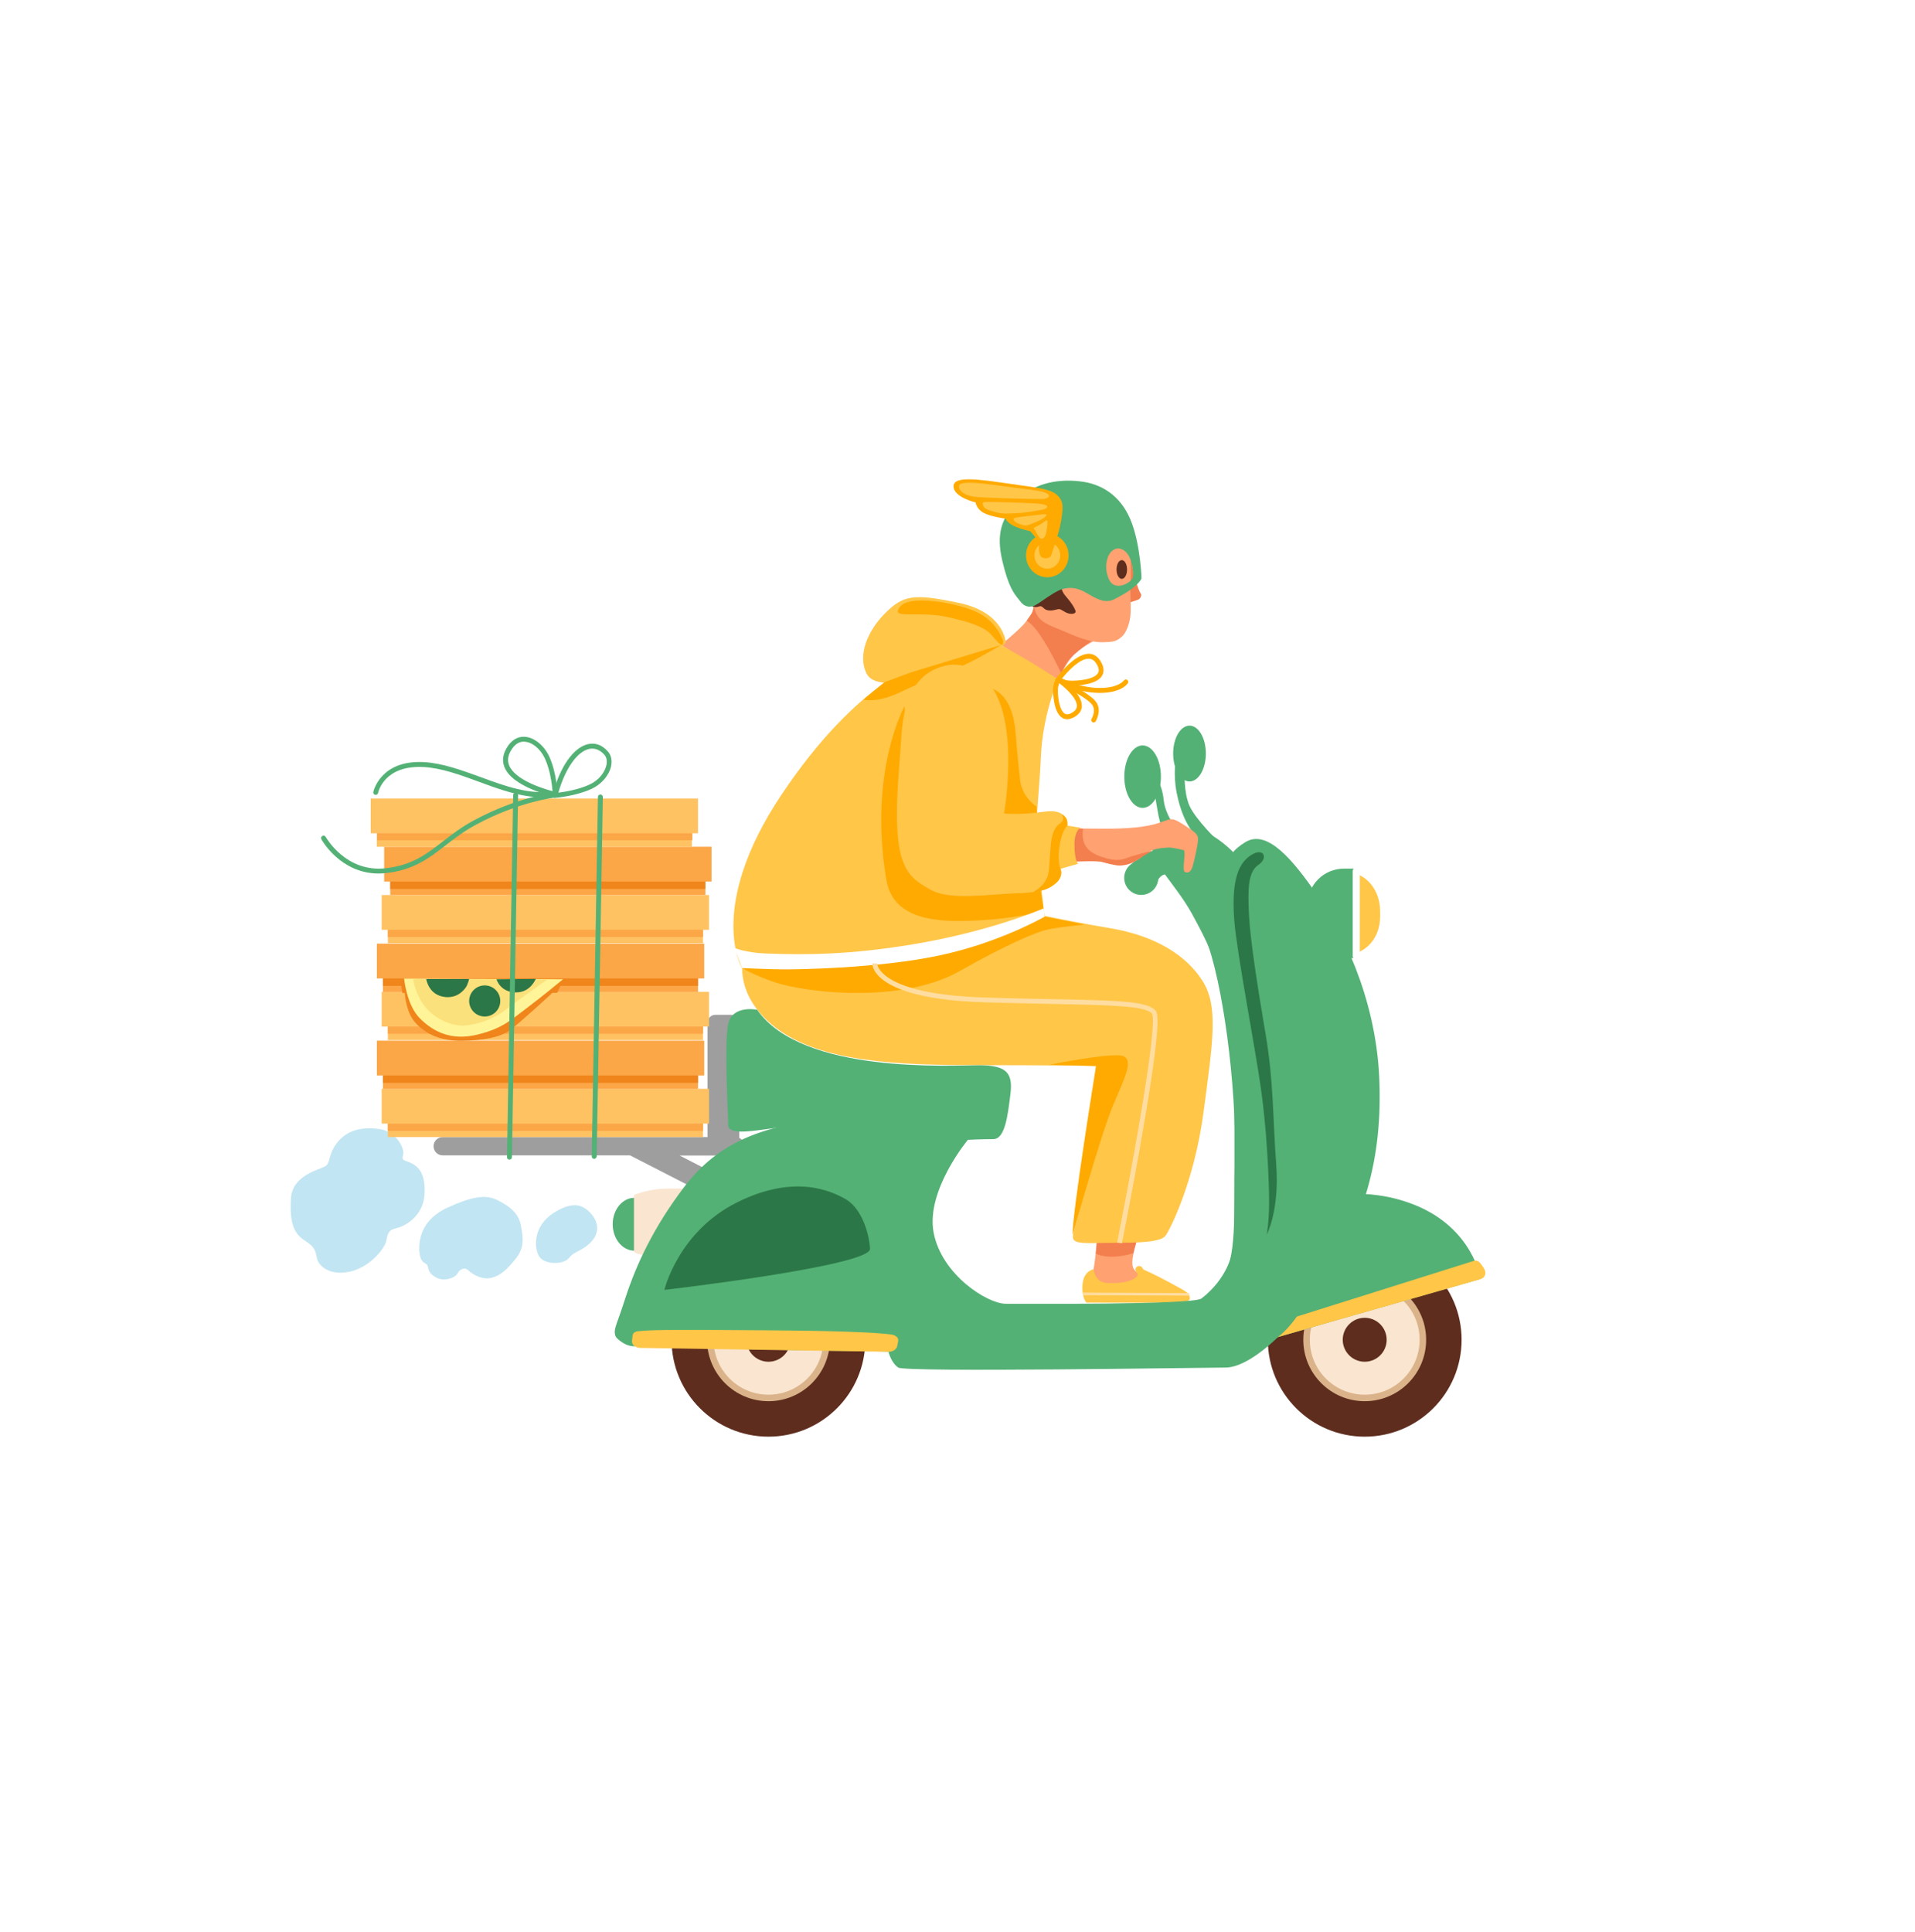 <svg width="112" height="113" viewBox="0 0 112 113" fill="none" xmlns="http://www.w3.org/2000/svg">
<g filter="url(#filter0_d_2268_3092)">
<rect width="52.822" height="52.822" rx="12.406" transform="matrix(0.704 -0.71 0.704 0.71 18.596 46.503)" fill="white"/>
</g>
<path d="M66.35 33.713C66.517 34.288 66.631 34.602 66.711 34.703C66.792 34.803 66.711 35.024 66.531 35.084C66.35 35.144 65.735 35.345 65.735 35.345L65.434 33.198L65.614 32.837L66.123 32.388C66.129 32.388 66.243 33.345 66.35 33.713Z" fill="#F37E4E"/>
<path d="M58.543 37.72C58.543 37.72 59.7 36.75 59.968 36.402C60.342 35.907 60.51 35.706 60.416 35.305C60.316 34.904 60.162 34.636 60.383 34.716C60.603 34.797 64.189 37.379 64.189 37.379C64.189 37.379 63.426 37.72 62.884 38.222C62.349 38.717 61.888 39.747 61.888 39.747L58.543 37.72Z" fill="#FFA171"/>
<path d="M60.804 37.098C61.466 38.054 62.062 39.372 62.062 39.372C62.062 39.372 62.376 38.703 62.61 38.469C63.139 37.941 63.961 37.406 63.961 37.406L62.195 34.629L60.583 35.164L60.362 35.847L60.055 36.295C60.055 36.295 60.396 36.502 60.804 37.098Z" fill="#F37E4E"/>
<path d="M65.847 30.709C65.847 30.709 66.041 31.184 66.095 32.114C66.142 32.95 66.155 33.412 66.122 33.934C66.082 34.616 66.148 35.158 66.129 35.793C66.108 36.429 65.868 36.991 65.647 37.198C65.306 37.513 65.132 37.539 64.53 37.559C63.934 37.579 63.252 37.372 62.356 36.977C61.466 36.583 60.683 36.435 60.503 35.579C60.322 34.723 60.422 33.907 60.422 33.907L63.506 31.024L65.847 30.709Z" fill="#FFA171"/>
<path d="M62.103 34.168C62.103 34.168 61.969 34.449 62.317 34.85C62.665 35.252 62.832 35.519 62.899 35.713C62.966 35.914 62.618 35.961 62.331 35.813C62.05 35.666 62.029 35.579 61.795 35.646C61.561 35.713 61.247 35.746 61.08 35.599C60.912 35.452 60.899 35.419 60.698 35.486C60.498 35.553 60.197 35.439 60.049 35.084C59.909 34.736 62.103 34.168 62.103 34.168Z" fill="#5E2D1E"/>
<path fill-rule="evenodd" clip-rule="evenodd" d="M63.341 28.174C64.685 28.375 65.695 29.218 66.197 30.596C66.706 31.974 66.772 33.86 66.759 33.847C66.458 34.348 65.782 34.723 65.214 35.024C64.653 35.328 64.15 35.032 63.591 34.703C63.583 34.698 63.576 34.694 63.568 34.69C63 34.355 62.592 34.322 62.123 34.455C61.814 34.544 61.342 34.868 60.98 35.117C60.793 35.245 60.636 35.353 60.545 35.399C60.277 35.532 59.936 35.532 59.668 35.164C59.629 35.111 59.588 35.06 59.545 35.007C59.293 34.693 58.974 34.296 58.625 32.81C58.25 31.218 58.551 30.288 59.615 29.171C60.525 28.221 61.996 27.973 63.341 28.174ZM65.482 34.255C65.803 34.221 66.064 34.034 66.164 33.92C66.318 33.753 66.284 33.499 66.231 33.171C66.184 32.843 66.017 32.221 65.515 32.087C65.201 32 64.873 32.281 64.766 32.669C64.665 33.037 64.659 33.418 64.846 33.853C64.946 34.087 65.134 34.288 65.482 34.255Z" fill="#53B175"/>
<path d="M61.252 33.76C61.939 33.76 62.496 33.188 62.496 32.482C62.496 31.776 61.939 31.204 61.252 31.204C60.565 31.204 60.008 31.776 60.008 32.482C60.008 33.188 60.565 33.76 61.252 33.76Z" fill="#FFAA00"/>
<path d="M61.254 33.258C61.671 33.258 62.01 32.91 62.01 32.482C62.01 32.053 61.671 31.706 61.254 31.706C60.837 31.706 60.498 32.053 60.498 32.482C60.498 32.91 60.837 33.258 61.254 33.258Z" fill="#FFC648"/>
<path d="M55.77 28.442C55.77 27.993 56.445 27.906 58.459 28.207C60.479 28.508 61.382 28.542 61.824 28.95C62.258 29.351 62.158 29.793 62.058 30.462C61.957 31.137 61.556 32.208 61.489 32.449C61.422 32.683 61.088 32.683 60.92 32.582C60.753 32.482 60.753 32.014 60.787 31.84C60.82 31.672 60.252 31.064 60.252 31.064C60.252 31.064 59.609 30.93 59.241 30.729C58.873 30.529 58.807 30.328 58.807 30.328C58.807 30.328 57.964 30.228 57.529 29.993C57.094 29.759 57.061 29.385 57.061 29.385C57.061 29.385 55.77 29.084 55.77 28.442Z" fill="#FFAA00"/>
<path d="M65.609 33.853C65.778 33.853 65.916 33.608 65.916 33.305C65.916 33.002 65.778 32.756 65.609 32.756C65.439 32.756 65.301 33.002 65.301 33.305C65.301 33.608 65.439 33.853 65.609 33.853Z" fill="#5E2D1E"/>
<path d="M56.102 28.555C56.229 28.856 56.577 29.03 57.26 29.077C57.935 29.124 60.591 29.197 60.986 29.184C61.387 29.171 61.742 28.829 60.43 28.662C59.119 28.495 57.474 28.247 56.919 28.234C56.363 28.214 55.975 28.261 56.102 28.555Z" fill="#FFC648"/>
<path d="M57.487 29.525C57.547 29.759 57.781 29.833 58.229 29.953C58.677 30.074 58.952 30.034 59.46 30.013C59.968 30 60.724 29.846 60.952 29.813C61.186 29.779 61.614 29.505 60.611 29.445C59.607 29.385 58.129 29.351 57.761 29.351C57.467 29.351 57.46 29.398 57.487 29.525Z" fill="#FFC648"/>
<path d="M59.293 30.415C59.38 30.582 59.681 30.676 59.882 30.723C60.082 30.769 60.377 30.616 60.711 30.475C61.052 30.334 61.327 30.087 61.159 30.074C60.992 30.06 60.404 30.154 60.002 30.194C59.601 30.248 59.199 30.248 59.293 30.415Z" fill="#FFC648"/>
<path d="M60.525 30.997C60.665 31.218 60.772 31.472 60.886 31.505C60.999 31.539 61.167 31.425 61.214 31.01C61.26 30.602 61.347 30.288 61.08 30.502C60.819 30.716 60.585 30.796 60.505 30.85C60.424 30.897 60.438 30.863 60.525 30.997Z" fill="#FFC648"/>
<path d="M64.304 71.147C64.304 71.147 64.057 73.803 63.956 74.224C63.849 74.646 63.608 74.96 63.642 75.415C63.675 75.87 64.03 76.01 65.073 76.01C66.124 76.01 69.201 75.977 69.201 75.977C69.201 75.977 66.893 74.686 66.579 74.472C66.264 74.264 66.157 74.05 66.264 73.455C66.371 72.86 66.686 71.776 66.686 71.776L64.304 71.147Z" fill="#FFA171"/>
<path d="M64.873 73.489C65.602 73.522 66.277 73.288 66.277 73.288L66.806 71.401L64.244 71.475L64.09 73.308C64.09 73.314 64.344 73.462 64.873 73.489Z" fill="#F37E4E"/>
<path d="M66.865 74.238C67.36 74.452 68.197 74.88 68.772 75.201C69.354 75.522 69.588 75.629 69.588 75.93C69.588 76.231 68.605 76.184 67.287 76.184C66.15 76.184 63.641 76.178 63.561 76.178C63.474 76.178 63.22 75.676 63.327 74.994C63.434 74.305 63.956 74.231 63.956 74.231C63.956 74.231 64.036 74.98 64.705 75.027C65.641 75.087 66.116 74.907 66.33 74.78C66.544 74.653 66.544 74.505 66.544 74.505C66.544 74.505 66.263 74.224 66.504 74.077C66.732 73.917 66.865 74.238 66.865 74.238Z" fill="#FFC648"/>
<path d="M43.525 55.721C43.525 55.721 42.696 58.036 45.345 60.083C47.994 62.123 52.462 62.29 57.259 62.29C62.055 62.29 64.102 62.344 64.102 62.344C64.102 62.344 63.774 67.421 63.386 69.568C62.998 71.722 62.557 72.324 62.838 72.545C63.112 72.766 63.774 72.679 65.48 72.679C67.226 72.679 67.942 72.545 68.163 72.271C68.383 71.997 69.842 69.174 70.39 65.04C70.939 60.899 71.273 58.858 70.337 57.373C69.4 55.882 67.581 54.724 64.932 54.283C62.283 53.841 59.854 53.293 59.854 53.293L43.525 55.721Z" fill="#FFC648"/>
<path d="M46.027 57.641C48.723 58.243 53.272 58.41 56.122 56.791C58.972 55.173 60.55 54.55 61.146 54.39C61.741 54.229 63.453 54.069 63.453 54.069L61.099 53.607L50.529 55.34L43.398 56.611C43.398 56.617 44.71 57.347 46.027 57.641Z" fill="#FFAA00"/>
<path d="M58.826 37.586C58.826 37.586 58.752 35.82 56.083 35.258C53.421 34.696 52.819 34.81 51.769 35.86C50.718 36.91 50.156 38.335 50.678 39.386C51.2 40.436 53.795 39.76 55.254 39.198C56.725 38.636 58.11 38.342 58.826 37.586Z" fill="#FFC648"/>
<path d="M58.557 37.231C58.557 37.231 58.203 36.295 57.119 35.793C56.296 35.412 54.918 35.117 53.895 35.117C53.045 35.117 52.617 35.345 52.517 35.706C52.396 36.134 53.875 35.746 55.42 36.087C56.477 36.322 57.507 36.596 57.969 37.111C58.243 37.412 58.51 37.767 58.611 37.7C58.738 37.633 58.638 37.365 58.557 37.231Z" fill="#FFAA00"/>
<path d="M59.701 38.382C60.825 39.024 61.882 39.74 61.882 39.74C61.882 39.74 60.986 41.76 60.879 44.229C60.772 46.697 60.45 48.517 60.718 50.504C60.986 52.49 61.093 53.614 61.093 53.614C61.093 53.614 57.34 55.654 53.045 56.19C48.757 56.725 43.392 56.618 43.392 56.618C43.392 56.618 41.298 53.079 45.7 46.483C50.102 39.887 53.962 38.596 55.193 38.008C56.423 37.419 58.537 37.72 58.537 37.72L59.701 38.382Z" fill="#FFC648"/>
<path d="M44.943 84.018C48.073 84.018 50.609 81.481 50.609 78.352C50.609 75.222 48.073 72.686 44.943 72.686C41.814 72.686 39.277 75.222 39.277 78.352C39.277 81.481 41.814 84.018 44.943 84.018Z" fill="#5E2D1E"/>
<path d="M44.944 81.944C46.928 81.944 48.536 80.336 48.536 78.352C48.536 76.368 46.928 74.759 44.944 74.759C42.96 74.759 41.352 76.368 41.352 78.352C41.352 80.336 42.96 81.944 44.944 81.944Z" fill="#DBB38A"/>
<path d="M44.943 81.563C46.717 81.563 48.154 80.125 48.154 78.352C48.154 76.578 46.717 75.141 44.943 75.141C43.17 75.141 41.732 76.578 41.732 78.352C41.732 80.125 43.17 81.563 44.943 81.563Z" fill="#F9E5D0"/>
<path d="M44.944 79.636C45.654 79.636 46.229 79.061 46.229 78.352C46.229 77.642 45.654 77.067 44.944 77.067C44.235 77.067 43.66 77.642 43.66 78.352C43.66 79.061 44.235 79.636 44.944 79.636Z" fill="#5E2D1E"/>
<path d="M79.816 84.018C82.946 84.018 85.482 81.481 85.482 78.352C85.482 75.222 82.946 72.686 79.816 72.686C76.687 72.686 74.15 75.222 74.15 78.352C74.15 81.481 76.687 84.018 79.816 84.018Z" fill="#5E2D1E"/>
<path d="M79.817 81.944C81.801 81.944 83.409 80.336 83.409 78.352C83.409 76.368 81.801 74.759 79.817 74.759C77.833 74.759 76.225 76.368 76.225 78.352C76.225 80.336 77.833 81.944 79.817 81.944Z" fill="#DBB38A"/>
<path d="M79.816 81.563C81.59 81.563 83.027 80.125 83.027 78.352C83.027 76.578 81.59 75.141 79.816 75.141C78.043 75.141 76.606 76.578 76.606 78.352C76.606 80.125 78.043 81.563 79.816 81.563Z" fill="#F9E5D0"/>
<path d="M79.816 79.636C80.525 79.636 81.1 79.061 81.1 78.352C81.1 77.642 80.525 77.067 79.816 77.067C79.106 77.067 78.531 77.642 78.531 78.352C78.531 79.061 79.106 79.636 79.816 79.636Z" fill="#5E2D1E"/>
<path d="M37.105 73.141C37.807 73.141 38.376 72.449 38.376 71.595C38.376 70.742 37.807 70.05 37.105 70.05C36.403 70.05 35.834 70.742 35.834 71.595C35.834 72.449 36.403 73.141 37.105 73.141Z" fill="#53B175"/>
<path d="M40.938 69.535C40.938 69.535 39.326 69.468 38.55 69.535C37.781 69.602 37.078 69.883 37.078 69.883V73.194C37.078 73.194 37.219 73.395 37.847 73.395C38.476 73.395 40.938 69.535 40.938 69.535Z" fill="#F9E5D0"/>
<path d="M50.496 40.917C50.496 40.917 51.292 41.145 52.69 40.462C53.814 39.914 54.991 39.513 56.062 39.044C57.132 38.576 58.544 37.72 58.544 37.72C58.544 37.72 53.707 39.198 53.5 39.252C53.292 39.305 51.72 39.907 51.72 39.907L50.496 40.917Z" fill="#FFAA00"/>
<path d="M43.539 67.026C43.539 66.812 43.412 66.632 43.238 66.545V59.809C43.238 59.554 43.031 59.347 42.777 59.347H41.84C41.586 59.347 41.379 59.554 41.379 59.809V66.498H25.893C25.598 66.498 25.357 66.739 25.357 67.033C25.357 67.328 25.598 67.568 25.893 67.568H36.85L42.576 70.505C42.764 70.599 42.991 70.525 43.085 70.344L43.339 69.85C43.432 69.662 43.359 69.435 43.178 69.341L39.746 67.575H43.011C43.299 67.562 43.539 67.321 43.539 67.026Z" fill="#9E9E9F"/>
<path d="M57.694 40.188C57.694 40.188 59.186 40.228 59.393 42.824C59.494 44.055 59.587 44.965 59.654 45.587C59.728 46.229 60.082 46.804 60.617 47.159V47.159L60.664 48.095L58.283 48.349L57.059 47.333L57.694 40.188Z" fill="#FFAA00"/>
<path d="M51.834 51.426C52.122 53.139 53.507 53.882 56.149 53.861C58.972 53.841 61.052 53.279 61.052 53.279L60.684 50.998C60.684 50.998 55.547 51.052 54.644 49.781C53.741 48.51 52.898 41.305 52.898 41.305C52.898 41.305 50.777 45.125 51.834 51.426Z" fill="#FFAA00"/>
<path d="M56.617 66.645C56.617 66.645 55.815 65.133 50.276 65.334C44.737 65.535 42.021 66.772 39.981 69.461C38.228 71.776 37.191 73.99 36.582 75.903C35.98 77.817 35.679 77.917 36.281 78.419C36.883 78.92 51.955 79.034 51.955 79.034L53.487 79.522L66.772 79.422L73.916 78.419L86.6 74.793C86.6 74.793 86.151 71.803 82.686 70.445C80.639 69.642 79.054 69.863 79.054 69.863L72.311 50.035C72.311 50.035 71.776 49.406 70.939 48.885C70.103 48.363 68.591 48.624 67.648 49.252C66.712 49.881 68.692 51.547 69.735 53.48C70.779 55.413 72.197 57.882 72.197 64.137C72.197 70.391 72.197 71.08 72.197 72.237C72.197 73.395 71.689 74.833 70.271 75.937C69.782 76.318 59.668 76.245 58.818 76.245C57.748 76.245 55.072 74.552 54.604 72.084C54.136 69.615 56.617 66.645 56.617 66.645Z" fill="#53B175"/>
<path d="M49.439 67.722C52.382 68.511 53.272 70.358 53.412 72.967C53.553 75.442 53.486 75.582 53.6 76.338C53.74 77.301 53.666 77.047 58.342 77.147C63.252 77.255 66.149 77.168 68.316 76.719C69.882 76.398 70.731 75.93 71.447 74.886C72.364 73.535 72.143 71.16 72.223 67.782C72.323 63.461 71.514 57.407 70.497 54.818C69.855 53.172 71.006 50.155 72.317 50.048C73.635 49.941 74.598 67.401 74.598 67.401L76.759 69.067C76.759 69.067 79.347 69.776 79.809 69.823C81.796 70.043 82.264 70.358 82.257 70.364C82.257 70.364 80.572 70.364 78.424 74.973C78.19 75.475 77.742 77.308 77.742 77.308C77.742 77.308 74.986 78.138 74.725 78.198C73.053 78.572 72.471 79.221 72.471 79.221L63.881 79.636L53.506 79.536L51.961 79.041L50.884 73.034L46.141 70.766L42.221 72.344L38.856 75.435L37.184 78.726C37.184 78.726 36.742 78.8 36.287 78.425C35.832 78.051 35.832 78.238 36.588 75.91C37.344 73.582 38.836 71.702 40.883 69.762C42.93 67.822 47.291 67.147 49.439 67.722Z" fill="#53B175"/>
<path d="M46.676 68.846C50.094 68.752 51.92 70.545 52.228 73.167C52.536 75.79 51.961 79.041 51.961 79.041L37.184 78.726C37.184 78.726 37.953 69.08 46.676 68.846Z" fill="#53B175"/>
<path d="M44.284 59.053C44.284 59.053 42.819 58.745 42.584 59.902C42.35 61.059 42.584 64.993 42.584 65.769C42.584 66.538 44.525 66.01 46.297 65.856C48.07 65.702 50.9 65.408 52.98 65.796C55.06 66.183 56.612 66.659 56.612 66.659C56.612 66.659 57.395 66.618 58.091 66.618C58.786 66.618 58.94 65.227 59.094 63.996C59.248 62.758 58.894 62.297 57.261 62.297C55.629 62.297 46.906 62.832 44.284 59.053Z" fill="#53B175"/>
<path d="M69.195 50.323C68.961 51.105 68.987 51.306 68.526 51.172C68.058 51.045 67.857 51.199 67.65 51.587C67.442 51.975 66.051 50.684 66.051 50.684C66.051 50.684 66.492 50.089 67.422 49.754C68.352 49.42 68.713 49.574 69.021 49.674C69.322 49.774 69.268 50.062 69.195 50.323Z" fill="#53B175"/>
<path d="M66.826 47.246C67.417 47.246 67.897 46.428 67.897 45.419C67.897 44.411 67.417 43.593 66.826 43.593C66.235 43.593 65.756 44.411 65.756 45.419C65.756 46.428 66.235 47.246 66.826 47.246Z" fill="#53B175"/>
<path d="M69.57 45.7C70.098 45.7 70.526 44.97 70.526 44.068C70.526 43.167 70.098 42.436 69.57 42.436C69.042 42.436 68.613 43.167 68.613 44.068C68.613 44.97 69.042 45.7 69.57 45.7Z" fill="#53B175"/>
<path d="M67.382 45.266C67.382 45.266 67.937 45.587 68.058 46.777C68.178 47.968 69.289 49.005 69.289 49.005L68.325 49.574C68.325 49.574 67.817 48.209 67.703 47.413C67.583 46.617 67.309 45.426 67.309 45.426L67.382 45.266Z" fill="#53B175"/>
<path d="M68.773 44.349C68.773 44.349 68.606 45.266 68.813 46.336C69.207 48.363 70.064 48.992 70.064 48.992L71.275 49.233C71.275 49.233 69.923 47.921 69.569 47.125C69.214 46.329 69.288 45.098 69.288 45.098L68.773 44.349Z" fill="#53B175"/>
<path d="M78.853 55.828H78.746C79.837 55.828 80.719 54.878 80.719 53.607V53.3C80.719 51.989 79.837 51.005 78.746 51.005H78.853V55.828Z" fill="#FFC648"/>
<path d="M79.321 56.029H78.606C77.421 56.029 76.465 55.072 76.465 53.888V52.938C76.465 51.754 77.421 50.798 78.606 50.798H79.321V56.029Z" fill="#53B175"/>
<path d="M62.531 48.443C62.531 48.443 63.321 48.463 64.685 48.463C66.05 48.463 67.06 48.363 67.769 48.129C68.478 47.895 68.478 47.754 69.194 48.209C69.903 48.664 70.023 48.764 70.064 48.998C70.104 49.232 69.863 50.283 69.749 50.677C69.629 51.072 69.415 51.052 69.294 50.992C69.174 50.931 69.254 50.336 69.274 50.102C69.294 49.868 69.254 49.727 69.254 49.727C69.254 49.727 68.578 49.547 68.324 49.567C68.07 49.587 67.475 49.587 67.02 49.921C66.672 50.182 66.485 50.396 65.969 50.497C65.582 50.57 65.06 50.597 64.585 50.437C64.157 50.296 62.17 50.416 62.17 50.416L62.531 48.443Z" fill="#FFA171"/>
<path d="M52.717 43.058C52.597 45.112 52.162 48.557 52.784 50.303C53.112 51.226 53.6 51.574 54.416 52.029C55.6 52.691 57.815 52.283 59.587 52.236C62.256 52.169 62.076 50.978 62.076 50.978C62.076 50.978 61.674 50.517 61.949 49.393C62.216 48.269 62.437 48.296 62.437 48.296C62.437 48.296 62.537 47.252 61.086 47.466C59.641 47.68 58.724 47.573 58.724 47.573C58.724 47.573 59.313 44.195 58.671 41.727C58.029 39.258 56.416 38.67 55.313 38.924C53.935 39.231 52.878 40.322 52.717 43.058Z" fill="#FFC648"/>
<path d="M63.375 49.206C63.536 49.774 64.091 49.995 64.425 50.109C64.76 50.222 65.329 50.396 65.83 50.202C66.332 50.008 67.409 49.747 67.409 49.747C67.409 49.747 66.573 50.229 66.379 50.37C66.185 50.51 65.69 50.657 65.329 50.61C64.974 50.563 64.519 50.416 64.305 50.37C64.091 50.323 62.445 50.396 62.445 50.396L62.612 48.751L62.994 48.443L63.348 48.47C63.355 48.47 63.255 48.777 63.375 49.206Z" fill="#F37E4E"/>
<path d="M62.425 48.282L63.181 48.403C63.181 48.403 62.84 48.604 62.84 49.36C62.84 50.363 63.054 50.517 63.054 50.517L62.044 50.804C62.044 50.804 61.516 50.878 61.516 49.808C61.516 48.737 61.716 48.349 62.425 48.282Z" fill="#FFC648"/>
<path d="M62.13 48.022C61.983 48.242 61.562 48.236 61.455 49.42C61.348 50.604 61.395 51.038 61.207 51.393C61.02 51.748 60.913 51.794 60.806 51.901C60.699 52.008 60.418 52.176 60.418 52.176C60.418 52.176 61.114 52.115 61.495 51.835C61.883 51.56 61.923 51.48 62.003 51.313C62.084 51.146 62.05 50.865 62.05 50.865C62.05 50.865 61.816 50.477 61.957 49.527C62.097 48.57 62.418 48.282 62.418 48.282C62.418 48.282 62.431 48.189 62.418 48.022C62.405 47.854 62.231 47.687 62.137 47.64C62.057 47.593 62.258 47.834 62.13 48.022Z" fill="#FFAA00"/>
<path d="M66.747 52.336C67.297 52.336 67.743 51.89 67.743 51.34C67.743 50.789 67.297 50.343 66.747 50.343C66.196 50.343 65.75 50.789 65.75 51.34C65.75 51.89 66.196 52.336 66.747 52.336Z" fill="#53B175"/>
<path d="M72.832 49.252C71.521 50.055 70.959 51.193 71.896 56.805C72.832 62.417 74.123 68.819 73.481 72.418C72.832 76.017 71.829 76.519 69.956 77.669C68.083 78.82 60.684 78.941 58.309 78.941C55.934 78.941 51.961 79.041 51.961 79.041C51.961 79.041 52.108 79.69 52.536 79.977C52.971 80.265 70.384 79.977 71.675 79.977C72.973 79.977 75.274 78.178 77.501 74.8C79.729 71.415 80.886 67.823 80.665 62.999C80.445 58.176 78.364 54.223 76.993 52.276C75.635 50.33 74.123 48.456 72.832 49.252Z" fill="#53B175"/>
<path d="M62.738 72.211C62.738 72.211 64.41 66.244 65.126 64.571C65.842 62.899 66.317 61.949 65.641 61.748C64.966 61.548 61.387 62.264 61.387 62.264L64.103 62.337C64.103 62.344 62.658 71.254 62.738 72.211Z" fill="#FFAA00"/>
<path d="M37.433 78.827L51.956 79.054C52.216 79.061 52.437 78.914 52.477 78.713L52.531 78.425C52.571 78.218 52.364 78.071 52.096 78.037C51.039 77.91 48.818 77.823 44.718 77.796C40.537 77.77 38.262 77.743 37.332 77.85C37.125 77.877 37.025 77.944 36.998 78.104L36.964 78.405C36.931 78.626 37.145 78.82 37.433 78.827Z" fill="#FFC648"/>
<path d="M74.719 78.198L86.606 74.8V74.8C86.8 74.739 86.92 74.539 86.86 74.338C86.813 74.184 86.746 74.097 86.579 73.876C86.405 73.642 86.178 73.743 86.178 73.743L75.849 76.994C75.849 77 75.234 77.863 74.719 78.198Z" fill="#FFC648"/>
<path d="M44.777 55.761C47.178 55.855 49.74 55.828 53.312 55.239C57.935 54.484 61.045 53.119 61.045 53.119L61.092 53.607C61.092 53.607 58.443 55.146 54.884 55.888C51.326 56.631 46.743 56.691 45.88 56.691C45.017 56.691 43.392 56.611 43.392 56.611L42.957 55.434C42.964 55.44 43.599 55.715 44.777 55.761Z" fill="white"/>
<path fill-rule="evenodd" clip-rule="evenodd" d="M62.544 40.095H62.671C63.045 40.095 64.142 40.048 64.457 39.513C64.597 39.272 64.564 38.977 64.357 38.65C64.189 38.382 63.962 38.242 63.694 38.235C62.838 38.215 61.815 39.6 61.775 39.66L61.688 39.773L61.801 39.861C61.802 39.861 61.805 39.863 61.809 39.865C61.859 39.897 62.13 40.07 62.544 40.095ZM62.564 39.807C62.363 39.794 62.203 39.74 62.102 39.693C62.43 39.272 63.139 38.516 63.668 38.523H63.688C63.855 38.529 64.002 38.616 64.116 38.803C64.27 39.031 64.297 39.225 64.216 39.365C63.989 39.753 62.986 39.827 62.564 39.807Z" fill="#FFAA00"/>
<path fill-rule="evenodd" clip-rule="evenodd" d="M62.15 41.994C62.23 42.041 62.324 42.061 62.417 42.061C62.565 42.061 62.732 42.001 62.919 41.881C63.153 41.72 63.274 41.519 63.274 41.279C63.28 40.536 62.116 39.713 61.983 39.62L61.862 39.539L61.782 39.66C61.782 39.661 61.78 39.663 61.778 39.667C61.75 39.712 61.6 39.957 61.588 40.322C61.588 40.322 61.588 40.323 61.588 40.323C61.587 40.373 61.576 41.678 62.15 41.994ZM61.869 40.329C61.876 40.175 61.916 40.041 61.95 39.954C62.324 40.242 62.986 40.831 62.98 41.279C62.98 41.426 62.906 41.546 62.752 41.647C62.558 41.774 62.404 41.807 62.284 41.74C61.963 41.566 61.856 40.737 61.869 40.329Z" fill="#FFAA00"/>
<path d="M64.324 40.523C63.1 40.523 62.077 39.981 62.03 39.961C61.963 39.921 61.936 39.84 61.969 39.767C62.01 39.7 62.09 39.673 62.163 39.707C62.17 39.713 63.174 40.235 64.324 40.235C65.415 40.235 65.722 39.807 65.729 39.8C65.776 39.733 65.863 39.72 65.923 39.76C65.99 39.8 66.01 39.887 65.963 39.954C65.95 39.981 65.595 40.523 64.324 40.523Z" fill="#FFAA00"/>
<path d="M63.964 42.248C63.951 42.248 63.931 42.248 63.917 42.242C63.844 42.215 63.803 42.142 63.83 42.068C63.83 42.054 63.844 42.041 63.857 42.014C63.924 41.874 64.118 41.459 63.817 41.145C63.429 40.737 62.419 40.248 62.405 40.242C62.332 40.208 62.305 40.121 62.339 40.054C62.372 39.981 62.459 39.954 62.526 39.987C62.573 40.008 63.596 40.502 64.024 40.951C64.312 41.252 64.339 41.653 64.111 42.135C64.105 42.148 64.105 42.155 64.098 42.161C64.078 42.208 64.017 42.248 63.964 42.248Z" fill="#FFAA00"/>
<path d="M38.857 75.435C38.857 75.435 39.654 72.057 43.078 70.331C46.51 68.605 48.671 69.689 49.44 70.117C50.35 70.625 50.825 72.03 50.885 73.027C50.952 74.03 38.857 75.435 38.857 75.435Z" fill="#2C7747"/>
<path d="M73.019 50.115C72.23 50.724 72.049 52.055 72.19 53.861C72.33 55.668 73.401 61.22 73.742 63.635C74.09 66.05 74.224 69.027 74.224 70.271C74.224 71.515 74.083 72.204 74.083 72.204C74.083 72.204 74.846 70.819 74.638 68.057C74.431 65.294 74.498 63.287 74.016 60.457C73.534 57.628 73.12 54.932 73.046 53.48C72.979 52.029 72.979 50.992 73.601 50.577C74.224 50.162 73.889 49.44 73.019 50.115Z" fill="#2C7747"/>
<path d="M32.381 70.933C33.298 70.358 33.947 70.311 34.529 70.933C35.111 71.555 35.017 72.231 34.482 72.719C33.947 73.208 33.585 73.168 33.278 73.569C32.963 73.97 31.846 73.97 31.538 73.482C31.217 72.993 31.177 71.696 32.381 70.933Z" fill="#C1E5F2"/>
<path d="M26.173 70.625C27.504 70.017 28.36 69.823 29.076 70.177C29.792 70.532 30.327 70.94 30.461 71.649C30.595 72.365 30.682 72.947 30.193 73.569C29.705 74.191 29.297 74.599 28.722 74.733C28.14 74.867 27.558 74.465 27.384 74.284C27.203 74.104 26.895 74.198 26.762 74.465C26.628 74.733 25.999 74.954 25.558 74.733C25.109 74.512 25.069 74.284 25.022 74.064C24.976 73.843 24.755 73.93 24.621 73.616C24.474 73.301 24.206 71.515 26.173 70.625Z" fill="#C1E5F2"/>
<path d="M17.016 70.09C16.929 71.535 17.197 72.144 17.819 72.545C18.441 72.947 18.441 73.127 18.535 73.575C18.622 74.024 19.25 74.606 20.408 74.378C21.572 74.157 22.508 73.04 22.595 72.545C22.682 72.05 22.776 71.923 23.177 71.829C23.578 71.743 24.742 71.207 24.829 69.863C24.916 68.525 24.381 68.164 23.98 67.99C23.578 67.809 23.491 67.903 23.578 67.501C23.665 67.1 23.13 66.163 22.194 66.03C21.257 65.896 20.274 66.03 19.645 66.926C19.197 67.568 19.331 67.956 19.063 68.177C18.802 68.391 17.103 68.659 17.016 70.09Z" fill="#C1E5F2"/>
<path d="M79.321 56.116V56.116C79.207 56.116 79.113 56.022 79.113 55.909V50.945C79.113 50.831 79.207 50.738 79.321 50.738V50.738C79.434 50.738 79.528 50.831 79.528 50.945V55.909C79.528 56.022 79.434 56.116 79.321 56.116Z" fill="white"/>
<path d="M63.334 75.669L69.549 75.696" stroke="#FFDDA1" stroke-width="0.147"/>
<path d="M65.615 72.713L65.334 72.659C66.317 67.762 67.742 59.795 67.368 59.273C66.959 58.825 65.14 58.785 61.508 58.711C60.377 58.685 59.093 58.658 57.601 58.618C53.547 58.497 51.975 57.701 51.366 57.059C51.012 56.678 51.012 56.377 51.012 56.343L51.299 56.35C51.299 56.37 51.38 58.15 57.608 58.337C59.099 58.384 60.377 58.41 61.508 58.431C65.454 58.511 67.087 58.551 67.575 59.093C67.695 59.227 67.983 59.548 66.826 66.21C66.27 69.455 65.622 72.679 65.615 72.713Z" fill="#FFDDA1"/>
<rect x="22.684" y="53.126" width="18.43" height="2.034" fill="#FFC263"/>
<rect x="22.684" y="54.049" width="18.43" height="0.749" fill="#FBA647"/>
<rect x="22.322" y="52.343" width="19.145" height="2.034" fill="#FFC263"/>
<rect x="22.684" y="58.792" width="18.43" height="2.034" fill="#FFC263"/>
<rect x="22.684" y="59.708" width="18.43" height="0.749" fill="#FBA647"/>
<rect x="22.322" y="58.002" width="19.145" height="2.034" fill="#FFC263"/>
<rect x="22.824" y="50.309" width="18.43" height="2.034" fill="#FCA647"/>
<rect x="22.824" y="51.373" width="18.43" height="0.615" fill="#EF851B"/>
<rect x="22.469" y="49.52" width="19.145" height="2.034" fill="#FBA647"/>
<rect x="22.395" y="55.975" width="18.43" height="2.034" fill="#FCA647"/>
<rect x="22.395" y="57.039" width="18.43" height="0.615" fill="#EF851B"/>
<rect x="22.041" y="55.186" width="19.145" height="2.034" fill="#FBA647"/>
<rect x="22.684" y="64.464" width="18.43" height="2.034" fill="#FFC263"/>
<rect x="22.684" y="65.388" width="18.43" height="0.749" fill="#FBA647"/>
<rect x="22.322" y="63.675" width="19.145" height="2.034" fill="#FFC263"/>
<rect x="22.395" y="61.648" width="18.43" height="2.034" fill="#FCA647"/>
<rect x="22.395" y="62.712" width="18.43" height="0.615" fill="#EF851B"/>
<rect x="22.041" y="60.859" width="19.145" height="2.034" fill="#FBA647"/>
<rect x="22.035" y="47.486" width="18.43" height="2.034" fill="#FFC263"/>
<rect x="22.062" y="48.389" width="18.43" height="0.749" fill="#FBA647"/>
<rect x="21.68" y="46.697" width="19.145" height="2.034" fill="#FFC263"/>
<path d="M23.412 57.266L23.532 58.069H23.673C23.673 58.069 23.693 58.63 23.934 59.226C24.175 59.828 24.636 60.142 24.931 60.343C25.232 60.544 25.887 60.885 27.051 60.865C28.209 60.845 29.232 60.684 29.827 60.243C30.429 59.801 32.309 58.062 32.309 58.062H32.59L32.945 57.259L23.412 57.266Z" fill="#EF851B"/>
<path d="M23.633 57.226C23.633 57.226 23.78 58.778 24.556 59.554C25.365 60.364 26.416 60.872 27.927 60.504C29.439 60.136 29.941 59.594 30.791 58.966C31.64 58.337 32.931 57.267 32.931 57.267L23.633 57.226Z" fill="#FFF498"/>
<path d="M25.344 59.347C25.846 59.728 26.548 60.029 27.211 59.969C27.873 59.909 28.829 59.635 29.592 59.039C30.361 58.437 32.02 57.28 32.02 57.28L24.16 57.24C24.16 57.226 24.307 58.557 25.344 59.347Z" fill="#FBE17B"/>
<path d="M26.067 58.31C26.789 58.37 27.157 57.875 27.258 57.721C27.365 57.554 27.438 57.253 27.438 57.253H24.93C24.93 57.253 25.057 58.223 26.067 58.31Z" fill="#2C7747"/>
<path d="M29.039 57.267C29.039 57.267 29.246 58.042 30.196 58.036C31.032 58.036 31.334 57.246 31.334 57.246C31.334 57.246 29.079 57.267 29.039 57.267Z" fill="#2C7747"/>
<path d="M28.349 59.447C28.852 59.447 29.259 59.04 29.259 58.538C29.259 58.035 28.852 57.628 28.349 57.628C27.847 57.628 27.439 58.035 27.439 58.538C27.439 59.04 27.847 59.447 28.349 59.447Z" fill="#2C7747"/>
<path d="M26.336 57.996C26.451 57.996 26.544 57.903 26.544 57.788C26.544 57.674 26.451 57.581 26.336 57.581C26.222 57.581 26.129 57.674 26.129 57.788C26.129 57.903 26.222 57.996 26.336 57.996Z" fill="#2C7747"/>
<path d="M28.296 59.18C28.44 59.18 28.557 59.063 28.557 58.919C28.557 58.775 28.44 58.658 28.296 58.658C28.152 58.658 28.035 58.775 28.035 58.919C28.035 59.063 28.152 59.18 28.296 59.18Z" fill="#2C7747"/>
<path d="M28.143 58.471C28.239 58.471 28.317 58.393 28.317 58.297C28.317 58.201 28.239 58.123 28.143 58.123C28.047 58.123 27.969 58.201 27.969 58.297C27.969 58.393 28.047 58.471 28.143 58.471Z" fill="#2C7747"/>
<path d="M29.94 57.815C30.036 57.815 30.113 57.737 30.113 57.641C30.113 57.545 30.036 57.467 29.94 57.467C29.843 57.467 29.766 57.545 29.766 57.641C29.766 57.737 29.843 57.815 29.94 57.815Z" fill="#2C7747"/>
<path d="M30.475 57.655C30.571 57.655 30.649 57.577 30.649 57.481C30.649 57.385 30.571 57.307 30.475 57.307C30.379 57.307 30.301 57.385 30.301 57.481C30.301 57.577 30.379 57.655 30.475 57.655Z" fill="#2C7747"/>
<path d="M29.793 67.816V67.816C29.713 67.816 29.646 67.749 29.653 67.669L30.014 46.496C30.014 46.416 30.081 46.363 30.161 46.356C30.241 46.356 30.302 46.423 30.302 46.503L29.941 67.675C29.941 67.749 29.874 67.816 29.793 67.816Z" fill="#53B175"/>
<path d="M34.75 67.769V67.769C34.67 67.769 34.603 67.702 34.61 67.622L34.971 46.603C34.971 46.523 35.038 46.463 35.118 46.463C35.199 46.463 35.259 46.53 35.259 46.61L34.898 67.629C34.891 67.702 34.831 67.769 34.75 67.769Z" fill="#53B175"/>
<path fill-rule="evenodd" clip-rule="evenodd" d="M32.43 46.59H32.463C32.497 46.59 32.53 46.577 32.55 46.556C32.584 46.53 32.604 46.49 32.604 46.443C32.604 46.389 32.557 45.158 32.109 44.215C31.808 43.586 31.253 43.138 30.724 43.091C30.45 43.065 30.049 43.138 29.721 43.606C29.42 44.035 29.346 44.456 29.5 44.851C29.955 46.035 32.33 46.57 32.43 46.59ZM29.961 43.773C30.148 43.506 30.376 43.372 30.637 43.372C30.657 43.372 30.677 43.372 30.71 43.379C31.139 43.412 31.607 43.8 31.861 44.342C32.182 45.024 32.282 45.887 32.316 46.269C31.761 46.121 30.108 45.613 29.774 44.75C29.653 44.443 29.714 44.121 29.961 43.773Z" fill="#53B175"/>
<path fill-rule="evenodd" clip-rule="evenodd" d="M32.348 46.61C32.375 46.644 32.415 46.664 32.455 46.664C32.462 46.664 32.462 46.664 32.469 46.657C32.516 46.657 33.686 46.557 34.609 46.129C35.185 45.861 35.626 45.339 35.74 44.804C35.807 44.476 35.747 44.169 35.559 43.955C35.225 43.566 34.817 43.419 34.382 43.52C33.532 43.72 32.743 44.851 32.322 46.483C32.308 46.53 32.322 46.577 32.348 46.61ZM34.449 43.801C34.516 43.787 34.576 43.781 34.643 43.781C34.897 43.781 35.131 43.901 35.352 44.142C35.479 44.289 35.519 44.51 35.466 44.751C35.365 45.206 34.984 45.647 34.496 45.874C33.84 46.182 33.031 46.309 32.656 46.356C33.058 44.958 33.747 43.961 34.449 43.801Z" fill="#53B175"/>
<path d="M31.706 46.623C30.462 46.623 29.211 46.162 28 45.714C26.883 45.306 25.826 44.918 24.789 44.858C22.474 44.73 22.127 46.302 22.113 46.369C22.1 46.443 22.026 46.496 21.946 46.483C21.866 46.47 21.819 46.396 21.832 46.316C21.839 46.296 22.234 44.429 24.802 44.57C25.88 44.63 27.003 45.045 28.094 45.439C29.525 45.968 31.01 46.51 32.428 46.269C32.509 46.256 32.582 46.309 32.596 46.383C32.609 46.463 32.556 46.536 32.482 46.55C32.221 46.603 31.967 46.623 31.706 46.623Z" fill="#53B175"/>
<path d="M22.141 51.085C19.906 51.085 18.803 49.105 18.796 49.078C18.756 49.012 18.783 48.925 18.856 48.885C18.923 48.844 19.01 48.871 19.05 48.945C19.064 48.965 20.221 51.038 22.549 50.778C24.101 50.604 24.924 49.962 25.88 49.226C26.415 48.811 26.964 48.383 27.693 47.988C30.288 46.583 32.382 46.363 32.469 46.356C32.55 46.349 32.617 46.403 32.623 46.483C32.63 46.563 32.576 46.63 32.496 46.637C32.476 46.637 30.362 46.864 27.827 48.236C27.118 48.617 26.576 49.038 26.047 49.446C25.098 50.182 24.208 50.878 22.576 51.059C22.428 51.079 22.281 51.085 22.141 51.085Z" fill="#53B175"/>
<defs>
<filter id="filter0_d_2268_3092" x="0.1" y="0.27" width="111.386" height="111.911" filterUnits="userSpaceOnUse" color-interpolation-filters="sRGB">
<feFlood flood-opacity="0" result="BackgroundImageFix"/>
<feColorMatrix in="SourceAlpha" type="matrix" values="0 0 0 0 0 0 0 0 0 0 0 0 0 0 0 0 0 0 127 0" result="hardAlpha"/>
<feOffset dy="9.723"/>
<feGaussianBlur stdDeviation="11.806"/>
<feColorMatrix type="matrix" values="0 0 0 0 0 0 0 0 0 0 0 0 0 0 0 0 0 0 0.15 0"/>
<feBlend mode="normal" in2="BackgroundImageFix" result="effect1_dropShadow_2268_3092"/>
<feBlend mode="normal" in="SourceGraphic" in2="effect1_dropShadow_2268_3092" result="shape"/>
</filter>
</defs>
</svg>
